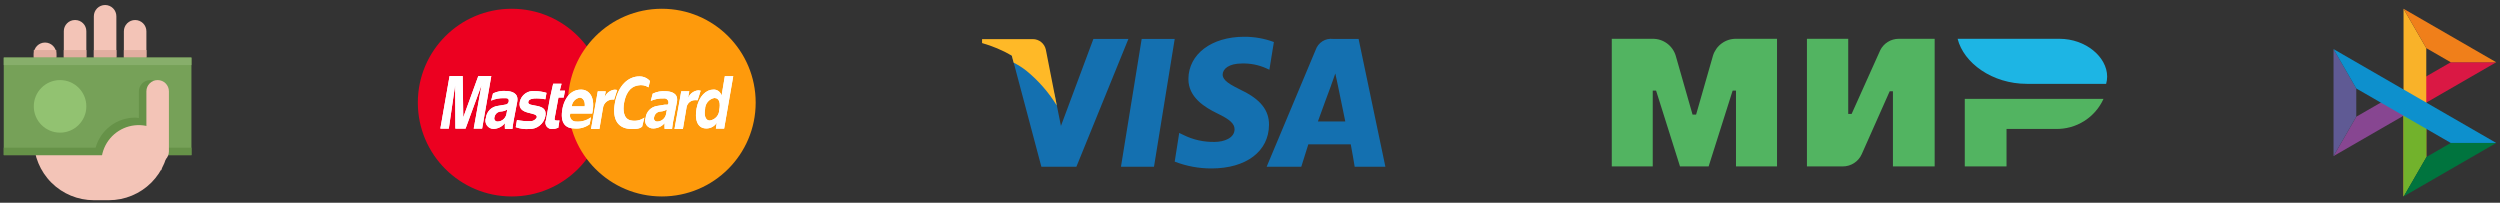 <svg width="333" height="27" viewBox="0 0 333 27" fill="none" xmlns="http://www.w3.org/2000/svg">
<rect x="0" y="0" width="333" height="27" fill="#333333" stroke="none"/>
<path fill-rule="evenodd" clip-rule="evenodd" d="M18 13.667C17.602 13.667 17.221 13.509 16.939 13.227C16.658 12.946 16.5 12.565 16.5 12.167V4.167C16.5 3.769 16.658 3.387 16.939 3.106C17.221 2.825 17.602 2.667 18 2.667C18.398 2.667 18.779 2.825 19.061 3.106C19.342 3.387 19.5 3.769 19.5 4.167V12.167C19.5 12.565 19.342 12.946 19.061 13.227C18.779 13.509 18.398 13.667 18 13.667ZM14 11.667C13.602 11.667 13.221 11.509 12.939 11.227C12.658 10.946 12.5 10.565 12.5 10.167V2.167C12.5 1.769 12.658 1.387 12.939 1.106C13.221 0.825 13.602 0.667 14 0.667C14.398 0.667 14.779 0.825 15.061 1.106C15.342 1.387 15.5 1.769 15.5 2.167V10.167C15.5 10.565 15.342 10.946 15.061 11.227C14.779 11.509 14.398 11.667 14 11.667ZM10.016 12.667H9.984C9.59 12.666 9.213 12.51 8.935 12.232C8.657 11.954 8.5 11.576 8.5 11.183V4.151C8.5 3.757 8.657 3.38 8.935 3.102C9.213 2.823 9.59 2.667 9.984 2.667H10.016C10.409 2.667 10.787 2.823 11.065 3.102C11.343 3.38 11.5 3.757 11.5 4.151V11.182C11.5 11.575 11.344 11.953 11.065 12.231C10.787 12.51 10.41 12.666 10.016 12.667ZM6 13.667C5.602 13.667 5.221 13.509 4.939 13.227C4.658 12.946 4.5 12.565 4.5 12.167V7.167C4.5 6.769 4.658 6.387 4.939 6.106C5.221 5.825 5.602 5.667 6 5.667C6.398 5.667 6.779 5.825 7.061 6.106C7.342 6.387 7.5 6.769 7.5 7.167V12.167C7.5 12.565 7.342 12.946 7.061 13.227C6.779 13.509 6.398 13.667 6 13.667Z" fill="#F3C4B7"/>
<path fill-rule="evenodd" clip-rule="evenodd" d="M16.5 7.667V6.667H19.5V7.667H16.5ZM15.5 7.667H12.5V6.667H15.5V7.667ZM8.5 6.667H11.5V7.667H8.5V6.667ZM4.5 6.667H7.5V7.667H4.5V6.667Z" fill="#E1AEA0"/>
<path fill-rule="evenodd" clip-rule="evenodd" d="M22.431 14.667C22.475 14.998 22.498 15.332 22.5 15.667V18.667C22.5 20.788 21.657 22.823 20.157 24.324C18.657 25.824 16.622 26.667 14.5 26.667H12.5C10.378 26.667 8.343 25.824 6.843 24.324C5.343 22.823 4.5 20.788 4.5 18.667V15.667C4.502 15.332 4.525 14.998 4.569 14.667H22.431Z" fill="#F3C4B7"/>
<path d="M25.5 7.667H0.5V20.667H25.5V7.667Z" fill="#76A158"/>
<path d="M25.5 7.667H0.5V8.667H25.5V7.667Z" fill="#87AE6B"/>
<path opacity="0.7" d="M8 17.667C9.933 17.667 11.5 16.1 11.5 14.167C11.5 12.234 9.933 10.667 8 10.667C6.067 10.667 4.5 12.234 4.5 14.167C4.5 16.1 6.067 17.667 8 17.667Z" fill="#9FD17D"/>
<path fill-rule="evenodd" clip-rule="evenodd" d="M25.5 20.667H0.5V19.667H12.737C13.058 18.517 13.746 17.504 14.696 16.782C15.646 16.059 16.806 15.668 18 15.667C18.171 15.667 18.333 15.702 18.5 15.717V12.167C18.5 11.769 18.658 11.387 18.939 11.106C19.221 10.825 19.602 10.667 20 10.667C20.398 10.667 20.779 10.825 21.061 11.106C21.342 11.387 21.5 11.769 21.5 12.167V19.667H25.5V20.667Z" fill="#669248"/>
<path d="M22.5 12.167C22.5 11.338 21.828 10.667 21 10.667C20.172 10.667 19.5 11.338 19.5 12.167V20.167C19.5 20.995 20.172 21.667 21 21.667C21.828 21.667 22.5 20.995 22.5 20.167V12.167Z" fill="#F3C4B7"/>
<path fill-rule="evenodd" clip-rule="evenodd" d="M13.6 22.666C13.392 21.672 13.493 20.637 13.89 19.702C14.287 18.766 14.961 17.974 15.82 17.433C16.68 16.891 17.685 16.625 18.701 16.671C19.716 16.717 20.693 17.073 21.5 17.689V22.666H13.6Z" fill="#F3C4B7"/>
<path d="M68.156 26.167C75.06 26.167 80.656 20.57 80.656 13.667C80.656 6.763 75.06 1.167 68.156 1.167C61.252 1.167 55.656 6.763 55.656 13.667C55.656 20.57 61.252 26.167 68.156 26.167Z" fill="#EC0020"/>
<path d="M88.156 26.167C95.06 26.167 100.656 20.57 100.656 13.667C100.656 6.763 95.06 1.167 88.156 1.167C81.252 1.167 75.656 6.763 75.656 13.667C75.656 20.57 81.252 26.167 88.156 26.167Z" fill="#FE9A0C"/>
<path fill-rule="evenodd" clip-rule="evenodd" d="M64.217 17.127H63.099L64.122 11.434H64.103L62.013 17.127H60.656L60.631 11.434H60.612L59.782 17.127H58.656L59.881 10.136H61.631L61.706 15.582H61.725L63.708 10.136H65.438L64.22 17.127H64.217ZM72.64 13.226C72.146 13.128 71.643 13.092 71.14 13.117C70.534 13.191 70.402 13.373 70.364 13.585C70.225 14.368 72.984 13.617 72.649 15.431C72.562 15.937 72.294 16.393 71.896 16.715C71.497 17.037 70.995 17.203 70.483 17.183C69.877 17.227 69.269 17.145 68.697 16.942L68.861 15.983C69.423 16.104 69.998 16.156 70.572 16.137C70.759 16.155 70.947 16.117 71.112 16.028C71.277 15.939 71.412 15.803 71.5 15.637C71.652 14.812 68.9 15.438 69.233 13.589C69.323 13.136 69.581 12.733 69.956 12.463C70.332 12.192 70.795 12.074 71.254 12.133C71.776 12.139 72.295 12.217 72.795 12.367L72.643 13.229L72.64 13.226ZM73.272 12.995L73.682 11.149H74.8L74.56 12.073H75.256L75.086 12.995H74.386L73.894 15.664C73.843 15.957 73.831 16.064 74.285 16.064C74.364 16.063 74.442 16.056 74.519 16.041L74.361 17.035C74.184 17.044 73.982 17.168 73.805 17.168H73.666C73.512 17.2 73.351 17.189 73.203 17.135C73.054 17.081 72.924 16.987 72.826 16.863C72.728 16.739 72.667 16.59 72.649 16.434C72.632 16.277 72.658 16.118 72.726 15.976L73.269 12.992L73.272 12.995ZM75.966 15.126C75.92 15.25 75.906 15.384 75.926 15.515C75.945 15.646 75.997 15.77 76.076 15.876C76.156 15.982 76.26 16.066 76.381 16.121C76.501 16.177 76.634 16.201 76.766 16.192C77.462 16.239 78.153 16.04 78.717 15.627L78.54 16.549C77.968 16.973 77.26 17.173 76.551 17.113C75.358 17.113 74.551 16.448 74.928 14.428C75.042 13.836 75.566 11.934 77.422 11.934C78.262 11.934 79.336 12.653 78.922 14.899L78.884 15.126H75.966ZM77.887 14.166C77.97 13.367 77.572 13.004 77.212 13.004C76.934 13.057 76.681 13.2 76.491 13.409C76.3 13.619 76.183 13.885 76.156 14.166H77.892H77.887ZM79.624 12.162H80.691L80.533 12.915H80.556C80.672 12.647 80.857 12.415 81.094 12.243C81.331 12.072 81.61 11.968 81.901 11.943C81.977 11.943 82.141 11.979 82.211 11.986L81.8 13.267C81.626 13.24 81.448 13.249 81.277 13.293C81.106 13.338 80.946 13.416 80.807 13.524C80.668 13.632 80.552 13.767 80.466 13.922C80.381 14.076 80.328 14.246 80.31 14.421L79.843 17.175H78.725L79.625 12.162H79.624ZM86.374 11.629C85.96 11.364 85.459 11.275 84.979 11.38C84.411 11.479 83.479 11.819 83.129 13.697C82.952 14.655 83.047 15.803 83.968 16.023C84.286 16.101 84.617 16.11 84.939 16.048C85.261 15.987 85.565 15.856 85.831 15.665L85.531 16.872C85.398 16.922 85.278 17.259 83.896 17.172C82.368 17.072 81.49 15.972 81.913 13.677C82.336 11.358 83.713 10.159 85.196 10.177C85.457 10.177 85.716 10.232 85.954 10.339C86.192 10.446 86.405 10.602 86.579 10.797L86.379 11.632L86.374 11.629ZM96.452 17.128H95.356L95.469 16.373H95.456C95.308 16.602 95.105 16.789 94.866 16.918C94.626 17.047 94.358 17.113 94.086 17.111C92.823 17.111 92.532 15.825 92.778 14.473C93.094 12.773 94.078 11.934 95.014 11.934C95.256 11.919 95.495 11.987 95.692 12.127C95.89 12.267 96.034 12.47 96.1 12.703H96.119L96.548 10.152H97.666L96.456 17.127L96.452 17.128ZM94.558 16.052C94.899 16 95.211 15.831 95.44 15.573C95.668 15.315 95.799 14.984 95.808 14.639C95.953 13.85 95.903 13.053 95.139 13.053C94.79 13.123 94.477 13.312 94.253 13.589C94.03 13.866 93.91 14.212 93.914 14.568C93.806 15.145 93.844 16.052 94.558 16.052ZM89.708 15.941C89.708 15.941 89.601 16.468 89.576 16.732L89.519 17.174H88.528C88.505 16.918 88.505 16.659 88.528 16.402C88.342 16.62 88.112 16.795 87.854 16.918C87.595 17.04 87.314 17.106 87.028 17.111C86.853 17.121 86.679 17.087 86.521 17.011C86.362 16.936 86.226 16.822 86.123 16.68C86.021 16.538 85.956 16.372 85.934 16.199C85.912 16.025 85.934 15.848 85.998 15.685C86.042 15.291 86.217 14.922 86.494 14.638C86.77 14.353 87.134 14.169 87.527 14.114L88.562 13.938C88.745 13.909 88.972 14.047 89.029 13.77C89.049 13.681 89.047 13.59 89.023 13.503C88.999 13.415 88.953 13.336 88.891 13.271C88.828 13.205 88.75 13.157 88.664 13.129C88.578 13.101 88.487 13.095 88.398 13.111C87.811 13.089 87.226 13.199 86.687 13.434L86.939 12.476C87.492 12.207 88.108 12.095 88.72 12.152C89.32 12.175 90.374 12.366 90.172 13.553L89.711 15.937L89.708 15.941ZM88.831 14.588C88.586 14.739 88.309 14.83 88.022 14.852C87.81 14.852 87.604 14.926 87.441 15.062C87.278 15.199 87.169 15.388 87.132 15.598C87.104 15.664 87.093 15.736 87.1 15.808C87.107 15.879 87.132 15.948 87.173 16.007C87.214 16.066 87.27 16.114 87.334 16.146C87.399 16.178 87.47 16.194 87.542 16.191C87.819 16.185 88.086 16.085 88.299 15.909C88.512 15.732 88.66 15.488 88.717 15.217L88.831 14.588ZM90.744 12.161H91.811L91.656 13.007H91.675C91.791 12.738 91.977 12.506 92.213 12.335C92.45 12.163 92.729 12.059 93.02 12.034C93.096 12.034 93.26 12.07 93.33 12.078L92.919 13.357C92.84 13.344 92.759 13.339 92.679 13.341C92.526 13.329 92.372 13.347 92.226 13.395C92.08 13.442 91.945 13.518 91.829 13.618C91.712 13.719 91.617 13.841 91.548 13.978C91.48 14.116 91.439 14.265 91.429 14.418L90.962 17.172H89.844L90.744 12.159V12.161ZM68.444 15.941C68.444 15.941 68.337 16.468 68.311 16.732L68.255 17.175H67.256C67.234 16.918 67.234 16.66 67.256 16.402C67.075 16.63 66.847 16.816 66.589 16.949C66.33 17.082 66.046 17.159 65.756 17.174C65.578 17.174 65.403 17.131 65.245 17.049C65.087 16.966 64.952 16.846 64.851 16.7C64.75 16.553 64.686 16.385 64.664 16.208C64.642 16.031 64.664 15.852 64.727 15.685C64.771 15.291 64.946 14.923 65.222 14.638C65.499 14.354 65.862 14.169 66.255 14.114L67.291 13.938C67.401 13.933 67.505 13.893 67.59 13.823C67.674 13.753 67.733 13.657 67.758 13.55C67.853 13.002 67.411 13.088 67.127 13.079C66.539 13.058 65.954 13.168 65.415 13.402L65.668 12.444C66.221 12.175 66.837 12.064 67.449 12.121C68.049 12.145 69.103 12.335 68.901 13.521L68.44 15.938L68.444 15.941ZM67.566 14.588C67.322 14.74 67.045 14.83 66.758 14.852C66.546 14.852 66.34 14.926 66.177 15.062C66.014 15.199 65.905 15.388 65.868 15.598C65.84 15.664 65.829 15.736 65.836 15.808C65.843 15.879 65.868 15.948 65.909 16.007C65.95 16.066 66.006 16.114 66.07 16.146C66.135 16.178 66.206 16.194 66.278 16.191C66.555 16.185 66.822 16.085 67.035 15.909C67.248 15.732 67.396 15.488 67.453 15.217L67.566 14.588Z" fill="white"/>
<path fill-rule="evenodd" clip-rule="evenodd" d="M64.217 17.127H63.099L64.122 11.434H64.103L62.013 17.127H60.656L60.631 11.434H60.612L59.782 17.127H58.656L59.881 10.136H61.631L61.706 15.582H61.725L63.708 10.136H65.438L64.22 17.127H64.217ZM72.64 13.226C72.146 13.128 71.643 13.092 71.14 13.117C70.534 13.191 70.402 13.373 70.364 13.585C70.225 14.368 72.984 13.617 72.649 15.431C72.562 15.937 72.294 16.393 71.896 16.715C71.497 17.037 70.995 17.203 70.483 17.183C69.877 17.227 69.269 17.145 68.697 16.942L68.861 15.983C69.423 16.104 69.998 16.156 70.572 16.137C70.759 16.155 70.947 16.117 71.112 16.028C71.277 15.939 71.412 15.803 71.5 15.637C71.652 14.812 68.9 15.438 69.233 13.589C69.323 13.136 69.581 12.733 69.956 12.463C70.332 12.192 70.795 12.074 71.254 12.133C71.776 12.139 72.295 12.217 72.795 12.367L72.643 13.229L72.64 13.226ZM73.272 12.995L73.682 11.149H74.8L74.56 12.073H75.256L75.086 12.995H74.386L73.894 15.664C73.843 15.957 73.831 16.064 74.285 16.064C74.364 16.063 74.442 16.056 74.519 16.041L74.361 17.035C74.184 17.044 73.982 17.168 73.805 17.168H73.666C73.512 17.2 73.351 17.189 73.203 17.135C73.054 17.081 72.924 16.987 72.826 16.863C72.728 16.739 72.667 16.59 72.649 16.434C72.632 16.277 72.658 16.118 72.726 15.976L73.269 12.992L73.272 12.995ZM75.966 15.126C75.92 15.25 75.906 15.384 75.926 15.515C75.945 15.646 75.997 15.77 76.076 15.876C76.156 15.982 76.26 16.066 76.381 16.121C76.501 16.177 76.634 16.201 76.766 16.192C77.462 16.239 78.153 16.04 78.717 15.627L78.54 16.549C77.968 16.973 77.26 17.173 76.551 17.113C75.358 17.113 74.551 16.448 74.928 14.428C75.042 13.836 75.566 11.934 77.422 11.934C78.262 11.934 79.336 12.653 78.922 14.899L78.884 15.126H75.966ZM77.887 14.166C77.97 13.367 77.572 13.004 77.212 13.004C76.934 13.057 76.681 13.2 76.491 13.409C76.3 13.619 76.183 13.885 76.156 14.166H77.892H77.887ZM79.624 12.162H80.691L80.533 12.915H80.556C80.672 12.647 80.857 12.415 81.094 12.243C81.331 12.072 81.61 11.968 81.901 11.943C81.977 11.943 82.141 11.979 82.211 11.986L81.8 13.267C81.626 13.24 81.448 13.249 81.277 13.293C81.106 13.338 80.946 13.416 80.807 13.524C80.668 13.632 80.552 13.767 80.466 13.922C80.381 14.076 80.328 14.246 80.31 14.421L79.843 17.175H78.725L79.625 12.162H79.624ZM86.374 11.629C85.96 11.364 85.459 11.275 84.979 11.38C84.411 11.479 83.479 11.819 83.129 13.697C82.952 14.655 83.047 15.803 83.968 16.023C84.286 16.101 84.617 16.11 84.939 16.048C85.261 15.987 85.565 15.856 85.831 15.665L85.531 16.872C85.398 16.922 85.278 17.259 83.896 17.172C82.368 17.072 81.49 15.972 81.913 13.677C82.336 11.358 83.713 10.159 85.196 10.177C85.457 10.177 85.716 10.232 85.954 10.339C86.192 10.446 86.405 10.602 86.579 10.797L86.379 11.632L86.374 11.629ZM96.452 17.128H95.356L95.469 16.373H95.456C95.308 16.602 95.105 16.789 94.866 16.918C94.626 17.047 94.358 17.113 94.086 17.111C92.823 17.111 92.532 15.825 92.778 14.473C93.094 12.773 94.078 11.934 95.014 11.934C95.256 11.919 95.495 11.987 95.692 12.127C95.89 12.267 96.034 12.47 96.1 12.703H96.119L96.548 10.152H97.666L96.456 17.127L96.452 17.128ZM94.558 16.052C94.899 16 95.211 15.831 95.44 15.573C95.668 15.315 95.799 14.984 95.808 14.639C95.953 13.85 95.903 13.053 95.139 13.053C94.79 13.123 94.477 13.312 94.253 13.589C94.03 13.866 93.91 14.212 93.914 14.568C93.806 15.145 93.844 16.052 94.558 16.052ZM89.708 15.941C89.708 15.941 89.601 16.468 89.576 16.732L89.519 17.174H88.528C88.505 16.918 88.505 16.659 88.528 16.402C88.342 16.62 88.112 16.795 87.854 16.918C87.595 17.04 87.314 17.106 87.028 17.111C86.853 17.121 86.679 17.087 86.521 17.011C86.362 16.936 86.226 16.822 86.123 16.68C86.021 16.538 85.956 16.372 85.934 16.199C85.912 16.025 85.934 15.848 85.998 15.685C86.042 15.291 86.217 14.922 86.494 14.638C86.77 14.353 87.134 14.169 87.527 14.114L88.562 13.938C88.745 13.909 88.972 14.047 89.029 13.77C89.049 13.681 89.047 13.59 89.023 13.503C88.999 13.415 88.953 13.336 88.891 13.271C88.828 13.205 88.75 13.157 88.664 13.129C88.578 13.101 88.487 13.095 88.398 13.111C87.811 13.089 87.226 13.199 86.687 13.434L86.939 12.476C87.492 12.207 88.108 12.095 88.72 12.152C89.32 12.175 90.374 12.366 90.172 13.553L89.711 15.937L89.708 15.941ZM88.831 14.588C88.586 14.739 88.309 14.83 88.022 14.852C87.81 14.852 87.604 14.926 87.441 15.062C87.278 15.199 87.169 15.388 87.132 15.598C87.104 15.664 87.093 15.736 87.1 15.808C87.107 15.879 87.132 15.948 87.173 16.007C87.214 16.066 87.27 16.114 87.334 16.146C87.399 16.178 87.47 16.194 87.542 16.191C87.819 16.185 88.086 16.085 88.299 15.909C88.512 15.732 88.66 15.488 88.717 15.217L88.831 14.588ZM90.744 12.161H91.811L91.656 13.007H91.675C91.791 12.738 91.977 12.506 92.213 12.335C92.45 12.163 92.729 12.059 93.02 12.034C93.096 12.034 93.26 12.07 93.33 12.078L92.919 13.357C92.84 13.344 92.759 13.339 92.679 13.341C92.526 13.329 92.372 13.347 92.226 13.395C92.08 13.442 91.945 13.518 91.829 13.618C91.712 13.719 91.617 13.841 91.548 13.978C91.48 14.116 91.439 14.265 91.429 14.418L90.962 17.172H89.844L90.744 12.159V12.161ZM68.444 15.941C68.444 15.941 68.337 16.468 68.311 16.732L68.255 17.175H67.256C67.234 16.918 67.234 16.66 67.256 16.402C67.075 16.63 66.847 16.816 66.589 16.949C66.33 17.082 66.046 17.159 65.756 17.174C65.578 17.174 65.403 17.131 65.245 17.049C65.087 16.966 64.952 16.846 64.851 16.7C64.75 16.553 64.686 16.385 64.664 16.208C64.642 16.031 64.664 15.852 64.727 15.685C64.771 15.291 64.946 14.923 65.222 14.638C65.499 14.354 65.862 14.169 66.255 14.114L67.291 13.938C67.401 13.933 67.505 13.893 67.59 13.823C67.674 13.753 67.733 13.657 67.758 13.55C67.853 13.002 67.411 13.088 67.127 13.079C66.539 13.058 65.954 13.168 65.415 13.402L65.668 12.444C66.221 12.175 66.837 12.064 67.449 12.121C68.049 12.145 69.103 12.335 68.901 13.521L68.44 15.938L68.444 15.941ZM67.566 14.588C67.322 14.74 67.045 14.83 66.758 14.852C66.546 14.852 66.34 14.926 66.177 15.062C66.014 15.199 65.905 15.388 65.868 15.598C65.84 15.664 65.829 15.736 65.836 15.808C65.843 15.879 65.868 15.948 65.909 16.007C65.95 16.066 66.006 16.114 66.07 16.146C66.135 16.178 66.206 16.194 66.278 16.191C66.555 16.185 66.822 16.085 67.035 15.909C67.248 15.732 67.396 15.488 67.453 15.217L67.566 14.588Z" fill="white"/>
<path fill-rule="evenodd" clip-rule="evenodd" d="M180.443 22.208C180.443 22.208 180.052 19.822 179.921 19.224H174.268C174.112 19.692 173.331 22.208 173.331 22.208H168.719L175.259 6.613C175.421 6.15 175.737 5.755 176.154 5.495C176.57 5.235 177.063 5.125 177.551 5.183H180.964L184.533 22.208H180.443ZM178.176 11.238L177.863 9.782C177.655 10.432 177.263 11.446 177.29 11.42C177.29 11.42 175.883 15.188 175.545 16.175H179.192C179.012 15.315 178.176 11.238 178.176 11.238ZM168.693 9.108C167.663 8.643 166.54 8.421 165.411 8.458C163.665 8.458 162.883 9.186 162.857 9.913C162.857 10.719 163.796 11.238 165.357 12.018C167.885 13.218 169.057 14.694 169.031 16.642C169.005 20.15 166.009 22.436 161.371 22.436C159.695 22.442 158.033 22.134 156.471 21.528L157.071 17.708L157.671 17.994C158.95 18.623 160.362 18.935 161.787 18.903C163.064 18.903 164.418 18.383 164.445 17.24C164.445 16.487 163.872 15.94 162.152 15.11C160.485 14.304 158.27 12.953 158.296 10.51C158.322 7.21 161.37 4.897 165.721 4.897C167.072 4.889 168.414 5.126 169.681 5.597L169.081 9.287L168.693 9.108ZM149.311 22.208L152.072 5.183H156.472L153.712 22.208H149.312H149.311ZM138.711 22.208L134.785 7.439C134.651 7.361 134.51 7.29 134.373 7.215H137.001L137.972 7.902L139.753 10.621L140.509 12.709L140.848 14.434L141.317 16.773L145.641 5.183H150.305L143.375 22.208H138.712H138.711Z" fill="#1470B0"/>
<path fill-rule="evenodd" clip-rule="evenodd" d="M136.712 9.423C136.184 9.009 135.617 8.648 135.018 8.346L134.767 7.402C133.521 6.688 132.193 6.129 130.812 5.736V5.209H137.576C137.98 5.21 138.373 5.35 138.687 5.605C139.002 5.859 139.22 6.214 139.305 6.609L140.769 14.063C139.686 12.3 138.315 10.732 136.712 9.423Z" fill="#FFB927"/>
<path fill-rule="evenodd" clip-rule="evenodd" d="M231.234 22.167V12.067H230.788L227.589 22.167H223.788H223.777L220.589 12.067H220.145V22.167H214.688V5.167H220.154C220.835 5.164 221.498 5.38 222.047 5.783C222.596 6.187 223.001 6.756 223.202 7.407L225.448 15.264H225.921L228.171 7.407C228.373 6.754 228.78 6.183 229.332 5.78C229.884 5.376 230.551 5.161 231.234 5.167H236.699V22.167H231.234Z" fill="#52B461"/>
<path fill-rule="evenodd" clip-rule="evenodd" d="M252.138 22.167V12.156H251.707L247.98 20.543C247.761 21.027 247.407 21.438 246.96 21.726C246.512 22.015 245.992 22.167 245.46 22.167H240.684V5.167H246.184V15.178H246.635L250.409 6.778C250.419 6.756 250.428 6.735 250.438 6.714V6.708C250.666 6.245 251.02 5.855 251.459 5.582C251.897 5.31 252.404 5.166 252.92 5.167H257.696V22.167H252.138Z" fill="#52B461"/>
<path fill-rule="evenodd" clip-rule="evenodd" d="M273.822 17.175H267.27V22.167H261.708V13.167H280.189C279.638 14.386 278.74 15.415 277.608 16.128C276.476 16.84 275.159 17.204 273.822 17.175Z" fill="#52B461"/>
<path fill-rule="evenodd" clip-rule="evenodd" d="M280.538 11.167H269.967C265.376 11.167 261.559 8.395 260.755 5.167H274.316C277.827 5.167 280.672 7.601 280.672 10.202C280.672 10.528 280.627 10.853 280.538 11.167Z" fill="url(#paint0_linear_20_216)"/>
<path d="M317.12 13.665L313.856 15.546L310.828 20.79L323.18 13.665H317.12Z" fill="#874691"/>
<path d="M326.444 8.292L323.18 10.173L320.152 15.417L332.5 8.292H326.444Z" fill="#DA1844"/>
<path d="M323.18 6.41L320.152 1.167V11.917V15.417V26.167L323.18 20.923V6.41Z" fill="#F9B229"/>
<path d="M320.152 1.167L323.18 6.41L326.444 8.292H332.5L320.152 1.167Z" fill="#F07F1A"/>
<path d="M320.152 11.916V26.167L323.18 20.923V17.155L320.152 11.916Z" fill="#72B22C"/>
<path d="M326.444 19.042L323.18 20.923L320.152 26.167L332.5 19.042H326.444Z" fill="#00743E"/>
<path d="M310.828 6.539V20.789L313.856 15.546V11.783L310.828 6.539Z" fill="#5F5A94"/>
<path d="M320.152 11.916V11.921L310.828 6.539L313.856 11.783L326.444 19.042H332.5L320.152 11.916Z" fill="#0D90CD"/>
<defs>
<linearGradient id="paint0_linear_20_216" x1="17886.7" y1="581.167" x2="17490.2" y2="581.167" gradientUnits="userSpaceOnUse">
<stop stop-color="#198ECA"/>
<stop offset="1" stop-color="#1DB5E4"/>
</linearGradient>
</defs>
</svg>
